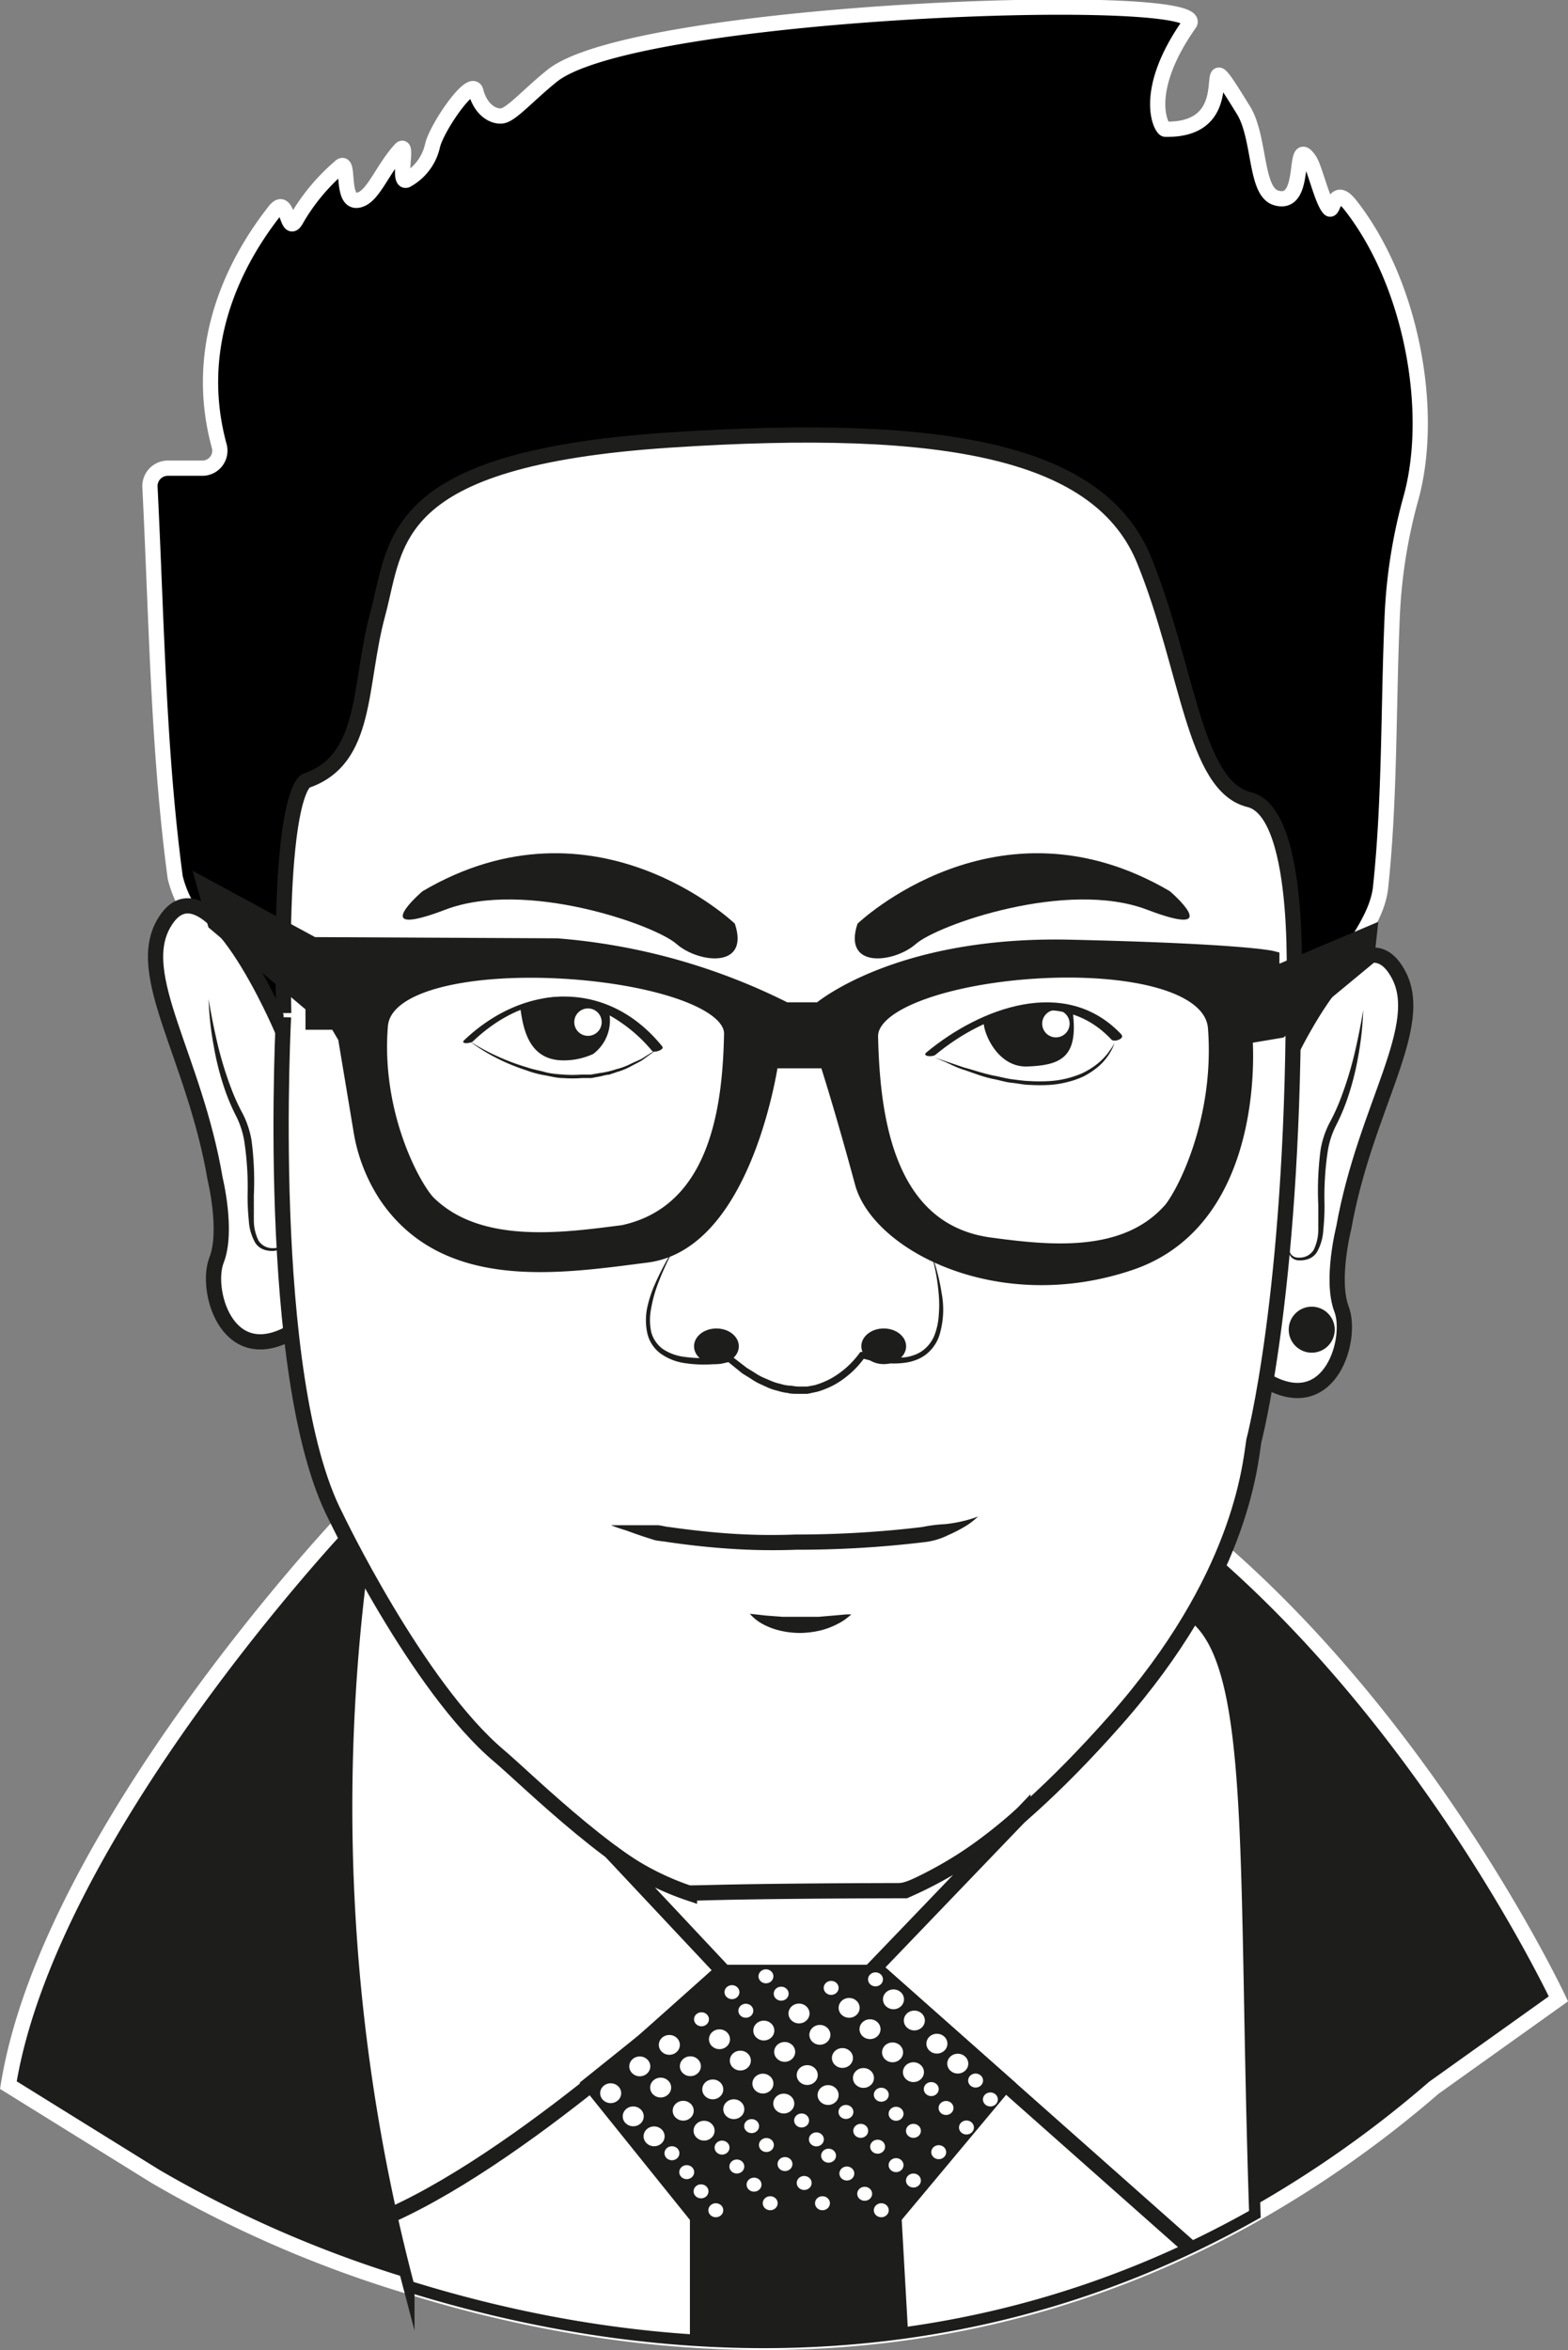 <svg id="Capa_1" data-name="Capa 1" xmlns="http://www.w3.org/2000/svg" viewBox="0 0 102.91 154.2"><rect x="0" y="0" width="102.91" height="154.2" fill="#808080" stroke="none"/><defs><style>.cls-1,.cls-3{stroke:#fff;}.cls-1,.cls-2,.cls-3,.cls-4,.cls-5,.cls-8,.cls-9{stroke-miterlimit:10;}.cls-2,.cls-4,.cls-7{fill:#fff;}.cls-2,.cls-4,.cls-5,.cls-8,.cls-9{stroke:#1d1d1b;}.cls-3,.cls-6,.cls-8{fill:#1d1d1b;}.cls-4{stroke-width:0.75px;}.cls-5,.cls-9{fill:none;}.cls-9{stroke-width:0.25px;}</style></defs><title>burro</title><path class="cls-1" d="M-220.52,188.84c-1.78,2-2.41-1-2.85-1.43-1.22-1.34-1.3-1.84-2.35-3a7.3,7.3,0,0,1-2.25-3.72c-1.12-8.38-1.22-16.89-1.66-25.66a1.18,1.18,0,0,1,1.21-1.2h2.17a1.15,1.15,0,0,0,1.18-1.41c-1.77-6.42.8-11.87,3.63-15.47,0.88-1.12.78,1.62,1.38,0.63a13.23,13.23,0,0,1,2.87-3.49c0.77-.79-0.05,2.6,1.36,2.12,0.89-.3,1.47-2,2.63-3.28,0.56-.62-0.21,2.21.41,2a3.43,3.43,0,0,0,1.72-2.32c0.35-1.27,2.58-4.47,2.83-3.51,0.36,1.37,1.3,1.7,1.75,1.61,0.61-.11,1.7-1.37,3.25-2.62,5.42-4.38,43.43-5.68,41.83-3.42-3.17,4.5-1.84,6.91-1.58,6.92,5.71,0.12,1.5-7.12,5.13-1.25,1.11,1.81.75,5.33,2.13,5.75,2.17,0.67,1-4.25,2.21-2.46,0.35,0.54.83,2.69,1.29,3.17,0.29,0.3.29-1.62,1.38-.24,4,5.08,5.55,13.44,4,19.17a34.48,34.48,0,0,0-1.24,7.66c-0.27,6-.14,12-0.77,17.94-0.19,1.77-1.45,3.44-2.84,5.6-0.52.81-1.52,0.53-2.17-.17-8.2-8.79-6.14-14.89-9.26-21.53a11.57,11.57,0,0,0-5-4.92c-11-5.63-22.54-7.4-34.78-3.27-9.72,3.28-10.92,4.49-10.51,13.9a23,23,0,0,1-.17,3.48c-0.47,3.35-.52,5.21.35,6.25S-218.55,186.63-220.52,188.84Z" transform="translate(239.47 -123.11)"/><path class="cls-2" d="M-155.61,193.94s5.11-11.83,7.86-7c2,3.43-2.11,8.75-3.53,16.75,0,0-.87,3.42-0.14,5.33s-0.69,6.92-4.69,4.83S-155.61,193.94-155.61,193.94Z" transform="translate(239.47 -123.11)"/><path class="cls-2" d="M-220.92,190.77s-5-11.88-7.79-7.08c-2,3.41,2,8.77,3.36,16.78,0,0,.84,3.42.09,5.33s0.62,6.92,4.64,4.88S-220.92,190.77-220.92,190.77Z" transform="translate(239.47 -123.11)"/><path class="cls-3" d="M-137.19,254.27l-8.17,5.83a72.77,72.77,0,0,1-11.75,8.3c-20.76,11.72-41.62,9.07-55.53,4.74a77.32,77.32,0,0,1-16.61-7.21l-9.67-6c2.67-16.5,21.81-36.83,21.81-36.83s44.59-10,58.33,2.22S-137.19,254.27-137.19,254.27Z" transform="translate(239.47 -123.11)"/><path class="cls-4" d="M-157.11,268.4c-20.76,11.72-41.62,9.07-55.53,4.74a123.29,123.29,0,0,1-3.06-47.29s51-.08,54.86,3.59S-157.86,245.93-157.11,268.4Z" transform="translate(239.47 -123.11)"/><path class="cls-2" d="M-217.43,222.63s5.33,11.16,10.72,15.7c1.84,1.55,8.36,8.05,12.28,9,0,0,13.25,0,14.17-.17s5.83-1.92,14-11.17,8.82-16.6,9.08-18.33c0,0,2.53-9.51,2.6-28.75,0,0,.73-12.45-2.9-13.33s-4-8.56-6.88-15.67-12.76-9.15-31.24-7.92-17.81,6.73-19.08,11.42-0.62,9.52-4.67,10.92c0,0-1.83.29-1.5,15.25C-220.85,189.54-222.18,213.46-217.43,222.63Z" transform="translate(239.47 -123.11)"/><path class="cls-2" d="M-187.21,257.58l14.87-15.49a27,27,0,0,1-7.71,5.08s-9.42,0-14.17.17a18,18,0,0,1-5.15-2.72Z" transform="translate(239.47 -123.11)"/><path class="cls-5" d="M-192.17,252.53s-12.2,11.67-21.65,15.93" transform="translate(239.47 -123.11)"/><line class="cls-5" x1="57.72" y1="129.42" x2="78.11" y2="147.49"/><path class="cls-6" d="M-183.19,183.72s9.17-8.79,20.5-2.13c0,0,3.75,3.21-1.5,1.21s-13.75,1-15.17,2.25S-184.19,186.72-183.19,183.72Z" transform="translate(239.47 -123.11)"/><path class="cls-6" d="M-191.24,183.72s-9.17-8.79-20.5-2.13c0,0-3.75,3.21,1.5,1.21s13.75,1,15.17,2.25S-190.24,186.72-191.24,183.72Z" transform="translate(239.47 -123.11)"/><path class="cls-7" d="M-178.36,192.27s5.75-6.09,12.17-1.09C-166.19,191.18-167.69,197.27-178.36,192.27Z" transform="translate(239.47 -123.11)"/><path class="cls-7" d="M-208.69,191.4s6.53,5,12.38.52C-196.31,191.92-201.63,184.79-208.69,191.4Z" transform="translate(239.47 -123.11)"/><path class="cls-6" d="M-169.05,189.61c0.33,2.85-.76,3.4-3,3.48s-3.15-2.95-2.78-3.14A7.34,7.34,0,0,1-169.05,189.61Z" transform="translate(239.47 -123.11)"/><path class="cls-6" d="M-199.54,189.33a2.75,2.75,0,0,1-1,2.94,4.65,4.65,0,0,1-1.94.42c-2.25,0-2.66-2-2.85-3.53A6.12,6.12,0,0,1-199.54,189.33Z" transform="translate(239.47 -123.11)"/><circle class="cls-7" cx="69.3" cy="67.17" r="0.9"/><circle class="cls-7" cx="38.59" cy="67.07" r="0.9"/><path class="cls-6" d="M-165.86,191c-3.68-3.92-9.31-1.73-12.8,1.16-0.33.27,0.38,0.33,0.59,0.16,3.18-2.64,8.22-4.55,11.54-1,0.19,0.21.88-.07,0.67-0.3h0Z" transform="translate(239.47 -123.11)"/><path class="cls-6" d="M-196,191.78c-3.59-4.44-9.06-4.16-13-.42-0.29.28,0.42,0.22,0.57,0.08,2.83-2.69,6.39-3.53,9.68-1.26a9.88,9.88,0,0,1,2.07,1.88c0.14,0.17.83-.08,0.68-0.27h0Z" transform="translate(239.47 -123.11)"/><path class="cls-8" d="M-156,187.1V186s-1.85-.47-13.24-0.73-16.43,4.11-16.43,4.11h-2.25a40.33,40.33,0,0,0-15-4.2l-16-.08-7.11-3.85,0.68,2.43,6.43,5.43v1.07h1.54l0.59,1,1,6a11,11,0,0,0,1.68,4.39c3.93,5.81,11.37,4.62,17.08,3.89,6.5-.83,8.16-12.75,8.16-12.75h3.67c0.33,1,1.25,4,2.33,8s9,8.17,17.59,5.25,7.51-14.85,7.51-14.85l2.32-.39,5.67-4.69,0.18-1.64Zm-43.39,17c-3.78.48-8.91,1-12-2.08-1-1.06-3.59-5.84-3.12-11.61s23.17-4,23.06.56C-191.55,195.79-192.35,203.24-199.41,204.14Zm36.64-1.46c-3,3.25-8,2.67-11.75,2.17-6.94-.94-7.72-8.69-7.84-13.67-0.11-4.75,22.19-6.61,22.65-.58S-161.75,201.58-162.77,202.68Z" transform="translate(239.47 -123.11)"/><path class="cls-9" d="M-191.43,191c-0.12,4.78-.92,12.23-8,13.13-3.78.48-8.91,1-12-2.08-1-1.06-3.59-5.84-3.12-11.61S-191.32,186.45-191.43,191Z" transform="translate(239.47 -123.11)"/><path class="cls-9" d="M-162.77,202.68c-3,3.25-8,2.67-11.75,2.17-6.94-.94-7.72-8.69-7.84-13.67-0.11-4.75,22.19-6.61,22.65-.58S-161.75,201.58-162.77,202.68Z" transform="translate(239.47 -123.11)"/><ellipse class="cls-6" cx="81.85" cy="65.43" rx="1.5" ry="0.67"/><ellipse class="cls-6" cx="22.92" cy="64.36" rx="1.5" ry="0.67"/><path class="cls-6" d="M-178.39,205.24a13.43,13.43,0,0,1,.72,2.72,5.76,5.76,0,0,1-.17,2.84,2.64,2.64,0,0,1-.86,1.19,2.52,2.52,0,0,1-.66.36,3.08,3.08,0,0,1-.72.18,5.45,5.45,0,0,1-1.45,0,11.62,11.62,0,0,1-1.4-.3l0.24-.09a5.91,5.91,0,0,1-.87,1,6.32,6.32,0,0,1-1.05.78,5.78,5.78,0,0,1-1.21.51l-0.65.14-0.66,0c-0.22,0-.44,0-0.66-0.06a3.08,3.08,0,0,1-.64-0.14,3.57,3.57,0,0,1-.62-0.2l-0.59-.27a4.1,4.1,0,0,1-.56-0.33l-0.55-.34-1-.81,0.2,0.05a8.37,8.37,0,0,1-3.13.06,3.6,3.6,0,0,1-1.47-.63,2.34,2.34,0,0,1-.55-0.61,2.25,2.25,0,0,1-.3-0.76,4.09,4.09,0,0,1,0-1.58,7.91,7.91,0,0,1,.47-1.48,18.59,18.59,0,0,1,1.45-2.7,18.5,18.5,0,0,0-1.28,2.77,8.76,8.76,0,0,0-.38,1.46,3.81,3.81,0,0,0,0,1.46,1.93,1.93,0,0,0,.28.65,2,2,0,0,0,.48.51,3.22,3.22,0,0,0,1.33.51,8.23,8.23,0,0,0,3-.1l0.11,0,0.09,0.07,1,0.77,0.52,0.32a3.77,3.77,0,0,0,.53.3l0.56,0.24a3.15,3.15,0,0,0,.57.18,2.69,2.69,0,0,0,.59.12c0.2,0,.4.06,0.59,0.06l0.6,0L-186,214a5.32,5.32,0,0,0,1.11-.46,5.89,5.89,0,0,0,1.79-1.59l0.1-.13,0.15,0a11.2,11.2,0,0,0,1.34.3c0.23,0,.45.06,0.68,0.06a3.75,3.75,0,0,0,.67,0,2.71,2.71,0,0,0,.64-0.14,2.17,2.17,0,0,0,.58-0.29,2.32,2.32,0,0,0,.79-1,4.35,4.35,0,0,0,.29-1.32,8,8,0,0,0,0-1.39A13.35,13.35,0,0,0-178.39,205.24Z" transform="translate(239.47 -123.11)"/><ellipse class="cls-6" cx="58" cy="88.34" rx="1.47" ry="1.17"/><ellipse class="cls-6" cx="47.02" cy="88.34" rx="1.47" ry="1.17"/><circle class="cls-6" cx="86.09" cy="87.25" r="1.51"/><path class="cls-6" d="M-166.32,191.53a2.72,2.72,0,0,1-.22.52,3.72,3.72,0,0,1-.36.54,3.45,3.45,0,0,1-.6.6,5.32,5.32,0,0,1-.85.55,5.58,5.58,0,0,1-1.06.37,6.38,6.38,0,0,1-1.19.19,11,11,0,0,1-1.24,0c-0.41,0-.82-0.1-1.23-0.14s-0.79-.17-1.17-0.24c-0.76-.15-1.43-0.44-2-0.62s-1-.44-1.37-0.58l-0.52-.22,1.94,0.66c0.59,0.15,1.27.4,2,.54,0.37,0.07.76,0.18,1.15,0.23s0.8,0.11,1.2.12a10.77,10.77,0,0,0,1.21,0,6.16,6.16,0,0,0,1.15-.17,6.68,6.68,0,0,0,1-.33,5.15,5.15,0,0,0,.84-0.49,4.15,4.15,0,0,0,.62-0.54,3.64,3.64,0,0,0,.4-0.5A2.71,2.71,0,0,0-166.32,191.53Z" transform="translate(239.47 -123.11)"/><path class="cls-6" d="M-208.69,191.4a13.67,13.67,0,0,0,1.82,1,14.91,14.91,0,0,0,2,.75c0.36,0.13.76,0.19,1.15,0.3s0.8,0.14,1.21.17a8.22,8.22,0,0,0,1.22,0l0.6,0,0.58-.1a5.63,5.63,0,0,0,1.08-.25,4.45,4.45,0,0,0,.93-0.34c0.28-.14.55-0.24,0.77-0.36l0.55-.35,0.49-.3-0.46.34-0.53.39c-0.21.14-.47,0.26-0.75,0.41a4.57,4.57,0,0,1-.94.39l-0.53.18c-0.18,0-.38.07-0.57,0.11l-0.59.11-0.61,0a8.32,8.32,0,0,1-1.25,0c-0.42,0-.83-0.12-1.24-0.19s-0.8-.18-1.17-0.32a13,13,0,0,1-2-.83A11.46,11.46,0,0,1-208.69,191.4Z" transform="translate(239.47 -123.11)"/><polygon class="cls-8" points="52.21 129.42 57.72 129.42 65.98 136.74 58.67 145.49 45.78 145.49 38.74 136.74 42.23 133.94 47.3 129.42 52.21 129.42"/><polyline class="cls-8" points="45.78 153.59 45.78 145.49 58.67 145.49 59.1 153.11"/><ellipse class="cls-7" cx="60.01" cy="132.58" rx="0.69" ry="0.65"/><ellipse class="cls-7" cx="58.64" cy="131.19" rx="0.69" ry="0.65"/><ellipse class="cls-7" cx="61.49" cy="134.1" rx="0.69" ry="0.65"/><ellipse class="cls-7" cx="62.86" cy="135.41" rx="0.69" ry="0.65"/><ellipse class="cls-7" cx="57.46" cy="129.88" rx="0.49" ry="0.46"/><ellipse class="cls-7" cx="65" cy="137.76" rx="0.49" ry="0.46"/><ellipse class="cls-7" cx="64.03" cy="136.52" rx="0.49" ry="0.46"/><ellipse class="cls-7" cx="57.1" cy="133.15" rx="0.69" ry="0.65"/><ellipse class="cls-7" cx="55.73" cy="131.75" rx="0.69" ry="0.65"/><ellipse class="cls-7" cx="58.58" cy="134.67" rx="0.69" ry="0.65"/><ellipse class="cls-7" cx="59.95" cy="135.97" rx="0.69" ry="0.65"/><ellipse class="cls-7" cx="54.55" cy="130.44" rx="0.49" ry="0.46"/><ellipse class="cls-7" cx="62.09" cy="138.32" rx="0.49" ry="0.46"/><ellipse class="cls-7" cx="61.12" cy="137.08" rx="0.49" ry="0.46"/><ellipse class="cls-7" cx="53.81" cy="133.52" rx="0.69" ry="0.65"/><ellipse class="cls-7" cx="52.44" cy="132.12" rx="0.69" ry="0.65"/><ellipse class="cls-7" cx="55.29" cy="135.04" rx="0.69" ry="0.65"/><ellipse class="cls-7" cx="56.67" cy="136.35" rx="0.69" ry="0.65"/><ellipse class="cls-7" cx="51.27" cy="130.82" rx="0.49" ry="0.46"/><ellipse class="cls-7" cx="58.81" cy="138.7" rx="0.49" ry="0.46"/><ellipse class="cls-7" cx="57.84" cy="137.45" rx="0.49" ry="0.46"/><ellipse class="cls-7" cx="51.5" cy="134.64" rx="0.69" ry="0.65"/><ellipse class="cls-7" cx="50.13" cy="133.24" rx="0.69" ry="0.65"/><ellipse class="cls-7" cx="52.98" cy="136.16" rx="0.69" ry="0.65"/><ellipse class="cls-7" cx="54.35" cy="137.47" rx="0.69" ry="0.65"/><ellipse class="cls-7" cx="48.95" cy="131.94" rx="0.49" ry="0.46"/><ellipse class="cls-7" cx="56.49" cy="139.82" rx="0.49" ry="0.46"/><ellipse class="cls-7" cx="55.52" cy="138.58" rx="0.49" ry="0.46"/><ellipse class="cls-7" cx="48.59" cy="135.21" rx="0.69" ry="0.65"/><ellipse class="cls-7" cx="47.22" cy="133.81" rx="0.69" ry="0.65"/><ellipse class="cls-7" cx="50.07" cy="136.72" rx="0.69" ry="0.65"/><ellipse class="cls-7" cx="51.44" cy="138.03" rx="0.69" ry="0.65"/><ellipse class="cls-7" cx="46.04" cy="132.5" rx="0.49" ry="0.46"/><ellipse class="cls-7" cx="53.58" cy="140.38" rx="0.49" ry="0.46"/><ellipse class="cls-7" cx="52.61" cy="139.14" rx="0.49" ry="0.46"/><ellipse class="cls-7" cx="45.31" cy="135.58" rx="0.69" ry="0.65"/><ellipse class="cls-7" cx="43.93" cy="134.18" rx="0.69" ry="0.65"/><ellipse class="cls-7" cx="46.78" cy="137.1" rx="0.69" ry="0.65"/><ellipse class="cls-7" cx="48.16" cy="138.4" rx="0.69" ry="0.65"/><ellipse class="cls-7" cx="50.3" cy="140.75" rx="0.49" ry="0.46"/><ellipse class="cls-7" cx="49.33" cy="139.51" rx="0.49" ry="0.46"/><ellipse class="cls-7" cx="43.36" cy="136.98" rx="0.69" ry="0.65"/><ellipse class="cls-7" cx="41.99" cy="135.59" rx="0.69" ry="0.65"/><ellipse class="cls-7" cx="44.84" cy="138.5" rx="0.69" ry="0.65"/><ellipse class="cls-7" cx="46.21" cy="139.81" rx="0.69" ry="0.65"/><ellipse class="cls-7" cx="48.36" cy="142.16" rx="0.49" ry="0.46"/><ellipse class="cls-7" cx="47.39" cy="140.92" rx="0.49" ry="0.46"/><ellipse class="cls-7" cx="40.08" cy="137.35" rx="0.69" ry="0.65"/><ellipse class="cls-7" cx="41.56" cy="138.87" rx="0.69" ry="0.65"/><ellipse class="cls-7" cx="42.93" cy="140.18" rx="0.69" ry="0.65"/><ellipse class="cls-7" cx="45.07" cy="142.53" rx="0.49" ry="0.46"/><ellipse class="cls-7" cx="44.1" cy="141.29" rx="0.49" ry="0.46"/><ellipse class="cls-7" cx="46.98" cy="145.03" rx="0.49" ry="0.46"/><ellipse class="cls-7" cx="46.01" cy="143.79" rx="0.49" ry="0.46"/><ellipse class="cls-7" cx="50.55" cy="144.57" rx="0.49" ry="0.46"/><ellipse class="cls-7" cx="49.49" cy="143.35" rx="0.49" ry="0.46"/><ellipse class="cls-7" cx="57.6" cy="140.86" rx="0.49" ry="0.46"/><ellipse class="cls-7" cx="63.43" cy="139.6" rx="0.49" ry="0.46"/><ellipse class="cls-7" cx="58.81" cy="142.07" rx="0.49" ry="0.46"/><ellipse class="cls-7" cx="59.95" cy="143.08" rx="0.49" ry="0.46"/><ellipse class="cls-7" cx="48.04" cy="130.72" rx="0.49" ry="0.46"/><ellipse class="cls-7" cx="50.27" cy="129.68" rx="0.49" ry="0.46"/><ellipse class="cls-7" cx="56.75" cy="143.95" rx="0.49" ry="0.46"/><ellipse class="cls-7" cx="57.84" cy="145.03" rx="0.49" ry="0.46"/><ellipse class="cls-7" cx="59.95" cy="139.82" rx="0.49" ry="0.46"/><ellipse class="cls-7" cx="61.61" cy="141.22" rx="0.49" ry="0.46"/><ellipse class="cls-7" cx="52.78" cy="143.24" rx="0.49" ry="0.46"/><ellipse class="cls-7" cx="53.98" cy="144.57" rx="0.49" ry="0.46"/><ellipse class="cls-7" cx="51.52" cy="142" rx="0.49" ry="0.46"/><ellipse class="cls-7" cx="55.58" cy="142.62" rx="0.49" ry="0.46"/><ellipse class="cls-7" cx="54.38" cy="141.45" rx="0.49" ry="0.46"/><path class="cls-6" d="M-150,189.38a20.45,20.45,0,0,1-.32,3,18.32,18.32,0,0,1-.78,3,13.53,13.53,0,0,1-.71,1.63,5.73,5.73,0,0,0-.52,1.65,20.19,20.19,0,0,0-.21,3.51,15.55,15.55,0,0,1-.08,1.65,3.29,3.29,0,0,1-.43,1.47,1.12,1.12,0,0,1-.57.44,1.65,1.65,0,0,1-.62.08,0.7,0.7,0,0,1-.51-0.24,0.86,0.86,0,0,1-.16-0.44,2.54,2.54,0,0,1,0-.62l0-.22v0.22a2.91,2.91,0,0,0,.06.61,0.56,0.56,0,0,0,.59.51,1.09,1.09,0,0,0,1-.49,3,3,0,0,0,.31-1.35c0-.51,0-1.06,0-1.62a20.56,20.56,0,0,1,.15-3.6,6,6,0,0,1,.59-1.78,13.08,13.08,0,0,0,.72-1.57,23.64,23.64,0,0,0,.91-2.94C-150.18,190.58-150,189.38-150,189.38Z" transform="translate(239.47 -123.11)"/><path class="cls-6" d="M-225.78,188.66s0.18,1.21.6,3a23.63,23.63,0,0,0,.91,2.94,13.1,13.1,0,0,0,.72,1.57,6,6,0,0,1,.59,1.78,20.56,20.56,0,0,1,.15,3.6c0,0.57,0,1.11,0,1.62a3,3,0,0,0,.31,1.35,1.09,1.09,0,0,0,1,.49,0.56,0.56,0,0,0,.59-0.51,2.92,2.92,0,0,0,.06-0.61v-0.22l0,0.22a2.54,2.54,0,0,1,0,.62,0.86,0.86,0,0,1-.16.44,0.7,0.7,0,0,1-.51.24,1.65,1.65,0,0,1-.62-0.08,1.12,1.12,0,0,1-.57-0.44,3.29,3.29,0,0,1-.43-1.47,15.55,15.55,0,0,1-.08-1.65,20.18,20.18,0,0,0-.21-3.51,5.73,5.73,0,0,0-.52-1.65,13.54,13.54,0,0,1-.71-1.63,18.3,18.3,0,0,1-.78-3A20.44,20.44,0,0,1-225.78,188.66Z" transform="translate(239.47 -123.11)"/><path class="cls-6" d="M-190.26,229l1.08,0.12,1.06,0.08c0.38,0,.79,0,1.19,0s0.81,0,1.19,0l1.06-.09,0.78-.07h0.31l-0.24.2a3.69,3.69,0,0,1-.69.44,5,5,0,0,1-1.08.41,6.14,6.14,0,0,1-1.33.17,5.73,5.73,0,0,1-1.33-.15,4.58,4.58,0,0,1-1.09-.4A3.07,3.07,0,0,1-190.26,229Z" transform="translate(239.47 -123.11)"/><path class="cls-6" d="M-199.37,223.19l1.07,0,1.21,0h0.74c0.26,0,.52.1,0.81,0.12,1.12,0.16,2.44.32,3.85,0.42a40.25,40.25,0,0,0,4.43.07,68.91,68.91,0,0,0,8.31-.49,9.81,9.81,0,0,1,1.51-.19,8.82,8.82,0,0,0,1.17-.2,7,7,0,0,0,.74-0.21l0.26-.09-0.21.18a4.4,4.4,0,0,1-.65.47,9.35,9.35,0,0,1-1.11.57,4.63,4.63,0,0,1-1.55.46,69.52,69.52,0,0,1-8.44.5,41.31,41.31,0,0,1-4.53-.08c-1.44-.1-2.78-0.26-3.92-0.43-0.28-.05-0.56-0.06-0.82-0.12l-0.72-.23c-0.45-.15-0.84-0.29-1.16-0.41C-199,223.35-199.37,223.19-199.37,223.19Z" transform="translate(239.47 -123.11)"/></svg>